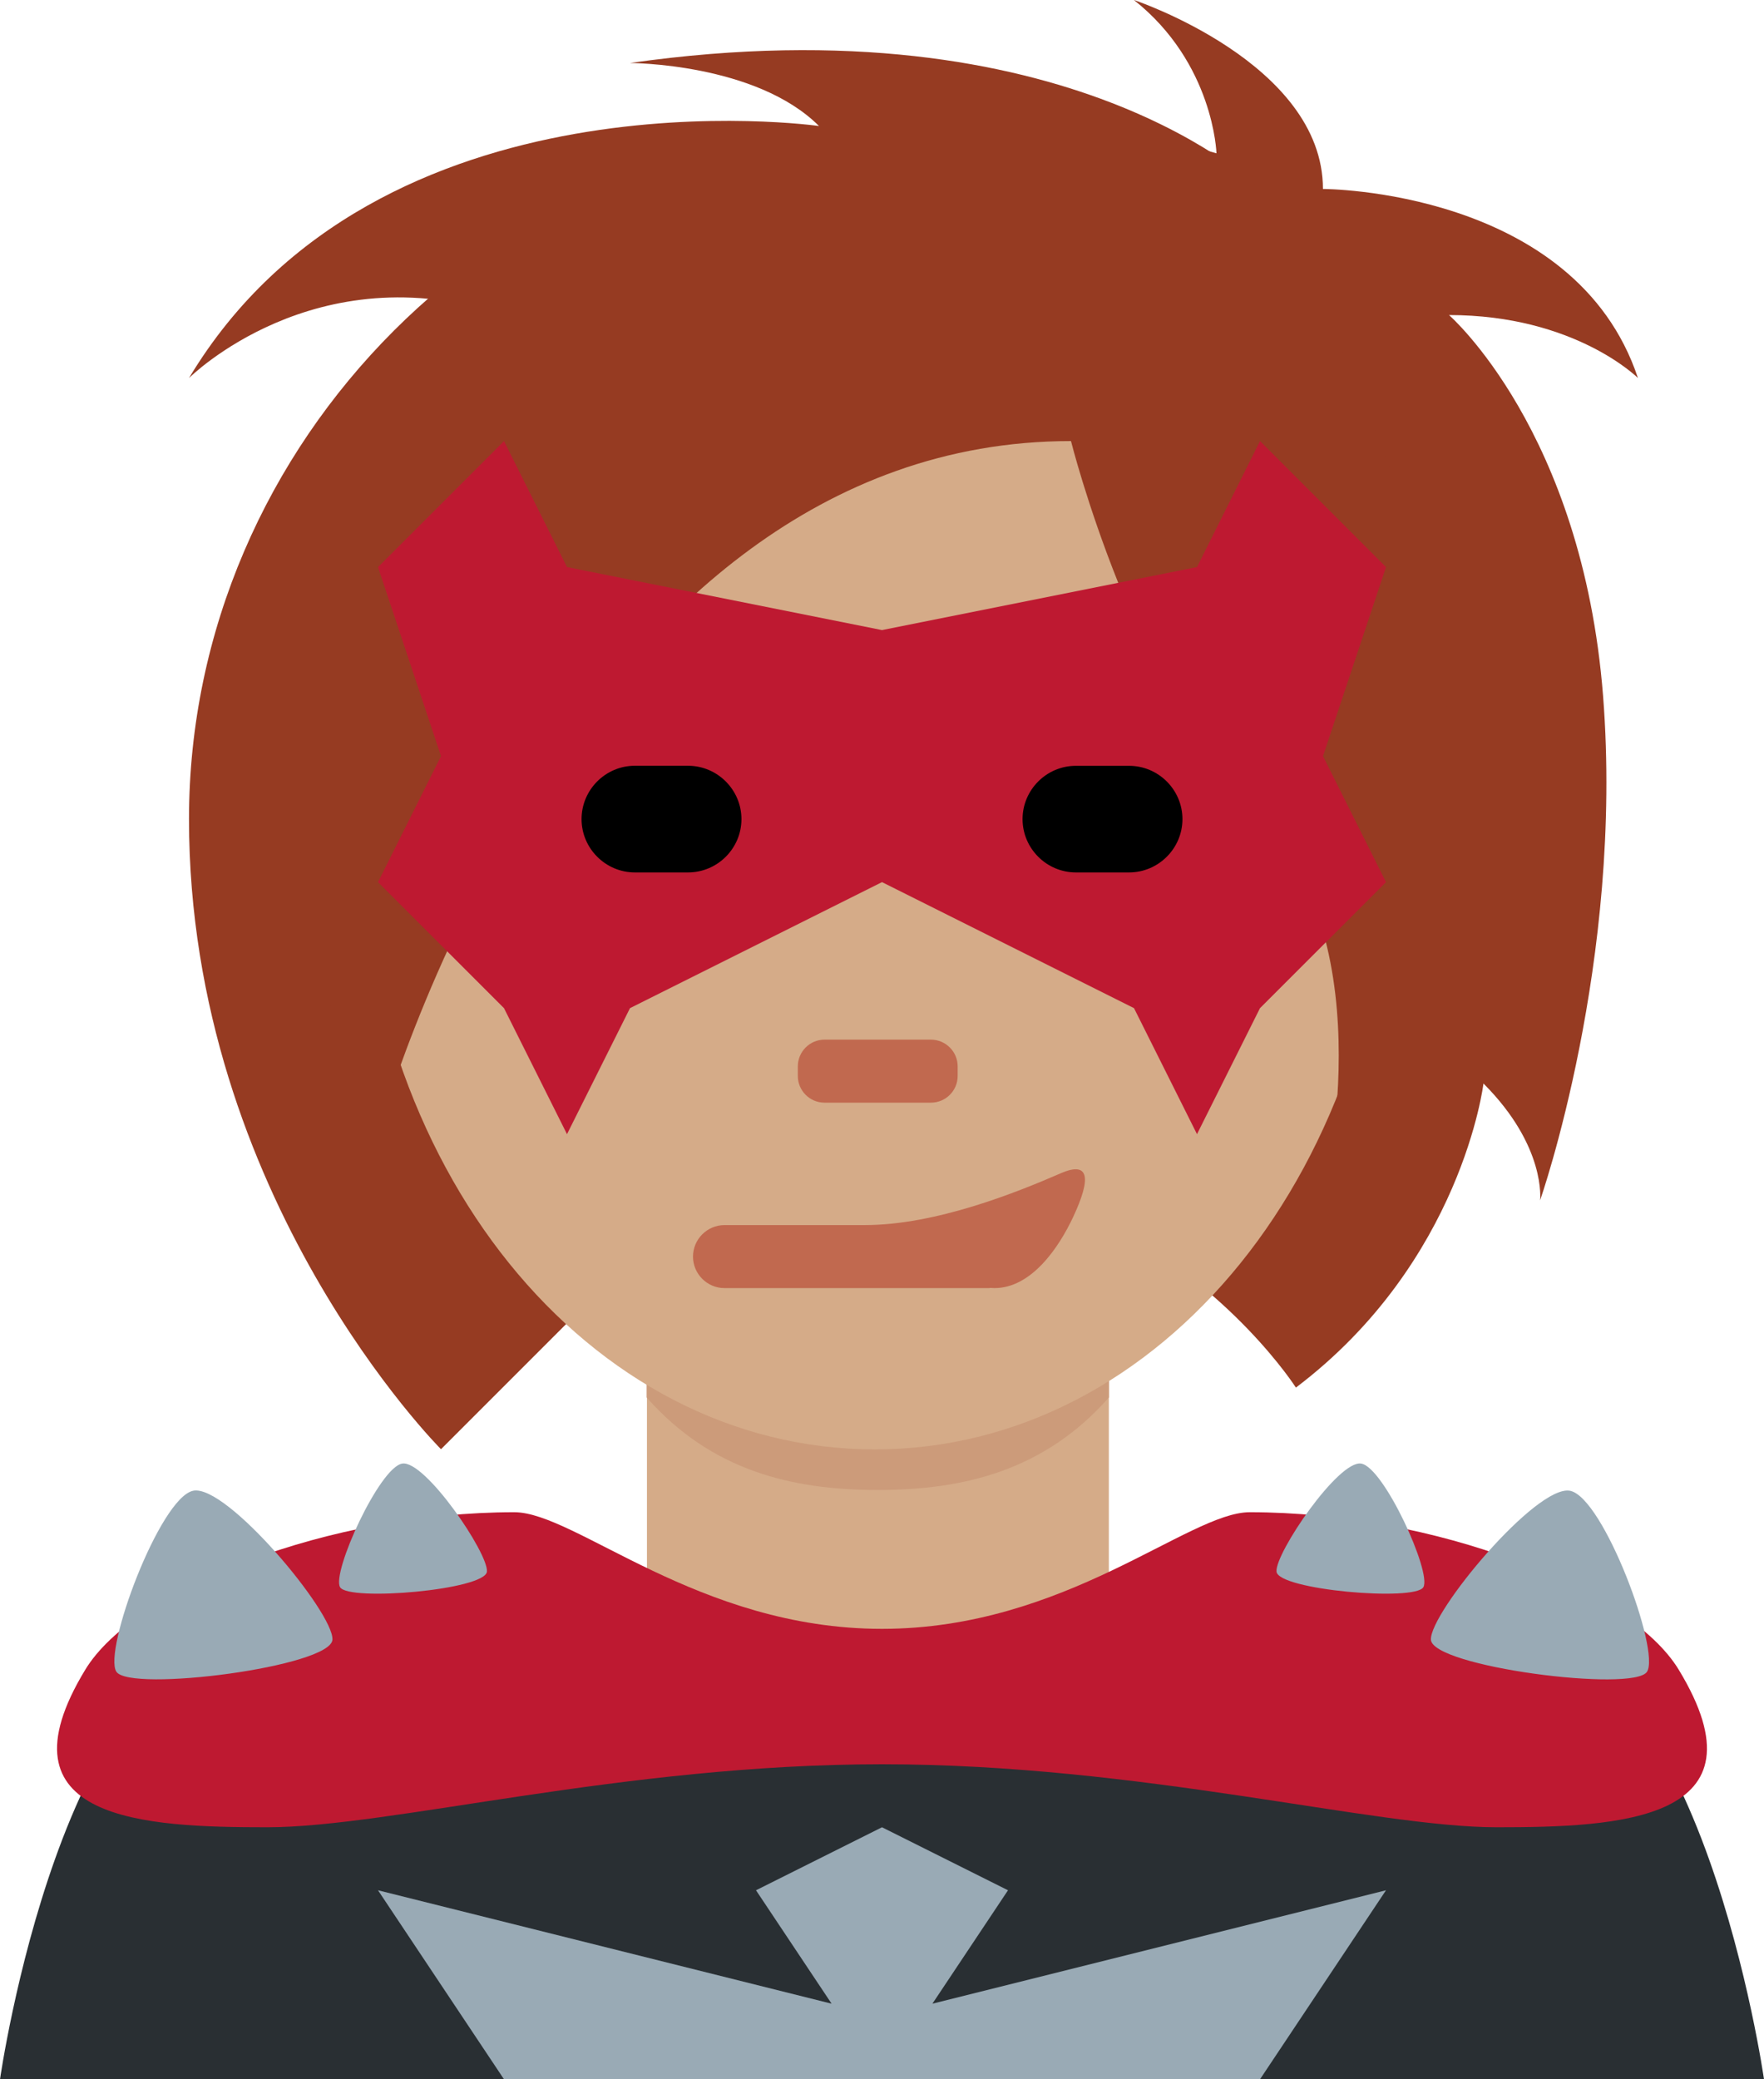 <?xml version="1.0" encoding="UTF-8" standalone="no"?>
<svg
   xmlns:dc="http://purl.org/dc/elements/1.1/"
   xmlns:cc="http://creativecommons.org/ns#"
   xmlns:rdf="http://www.w3.org/1999/02/22-rdf-syntax-ns#"
   xmlns:svg="http://www.w3.org/2000/svg"
   xmlns="http://www.w3.org/2000/svg"
   xmlns:sodipodi="http://sodipodi.sourceforge.net/DTD/sodipodi-0.dtd"
   xmlns:inkscape="http://www.inkscape.org/namespaces/inkscape"
   viewBox="0 0 28 33"
   id="svg2"
   version="1.1"
   inkscape:version="0.91 r13725"
   sodipodi:docname="1f9b9-1f3fd.svg"
   width="28"
   height="33">
  <defs
     id="defs30" />
  <sodipodi:namedview
     pagecolor="#ffffff"
     bordercolor="#666666"
     borderopacity="1"
     objecttolerance="10"
     gridtolerance="10"
     guidetolerance="10"
     inkscape:pageopacity="0"
     inkscape:pageshadow="2"
     inkscape:window-width="640"
     inkscape:window-height="480"
     id="namedview28"
     showgrid="false"
     inkscape:zoom="6.5555556"
     inkscape:cx="14"
     inkscape:cy="18"
     inkscape:window-x="0"
     inkscape:window-y="0"
     inkscape:window-maximized="0"
     inkscape:current-layer="svg2" />
  <path
     d="M 24,26 4,26 c -3,0 -4,7 -4,7 l 28,0 c 0,0 -1,-7 -4,-7 z"
     id="path4"
     inkscape:connector-curvature="0"
     style="fill:#292f33" />
  <path
     d="M 14.8,31.8 16,30 14,29 12,30 13.2,31.8 6,30 l 2,3 12,0 2,-3 z"
     id="path6"
     inkscape:connector-curvature="0"
     style="fill:#99aab5" />
  <path
     d="m 14,2 c 4,0 5.309,0.433 5.309,0.433 0,0 -0.042,-1.429 -1.31,-2.433 0,0 3,0.999 3,2.999 0,0 4,0 5,3 C 25.999,6 25,5 23,5 c 0,0 2.117,1.839 2.446,6.05 0.329,4.212 -1,8 -1,8 0,0 0.101,-0.854 -0.899,-1.854 0,0 -0.338,2.829 -2.977,4.826 0,0 -1.026,-1.606 -3.026,-2.606 C 15.544,18.416 12,18 10,20 L 7,23 C 7,23 3,19 3,13 3,7 8,2 14,2 Z"
     id="path8"
     inkscape:connector-curvature="0"
     style="fill:#963b22" />
  <path
     d="m 10.269,26.479 c 1.466,1.065 2.964,0.98 3.672,0.98 0.708,0 2.194,0.085 3.66,-0.98 l 0,-5.664 -7.332,0 0,5.664 z"
     id="path10"
     inkscape:connector-curvature="0"
     style="fill:#d5ab88" />
  <path
     d="m 10.264,22.179 c 1.022,1.155 2.29,1.468 3.668,1.468 1.379,0 2.647,-0.312 3.67,-1.468 l 0,-2.936 -7.338,0 0,2.936 z"
     id="path12"
     inkscape:connector-curvature="0"
     style="fill:#cc9b7a" />
  <path
     d="m 5.675,12.718 c 0,-5.834 3.676,-10.563 8.211,-10.563 4.533,0 8.209,4.729 8.209,10.563 0,5.833 -3.676,10.285 -8.209,10.285 -4.534,0 -8.211,-4.452 -8.211,-10.285"
     id="path14"
     inkscape:connector-curvature="0"
     style="fill:#d5ab88" />
  <path
     d="m 17,7 c 0,0 1,4 3,6 2,2 1,6 1,6 0,0 2,-3 2,-7 C 23,8 20,3 20,3 20,3 17,0 10,1 10,1 12,1 13,2 13,2 6,1 3,6 3,6 5,4 8,5 8,5 6,6 5,10 4,14 6,18 6,18 6,18 9,7 17,7 Z"
     id="path16"
     inkscape:connector-curvature="0"
     style="fill:#963b22" />
  <path
     d="m 14,10 5,-1 1,-2 2,2 -1,3 1,2 -2,2 -1,2 -1,-2 -4,-2 -4,2 L 9,18 8,16 6,14 7,12 6,9 8,7 9,9 Z"
     id="path18"
     inkscape:connector-curvature="0"
     style="fill:#be1931" />
  <path
     d="m 11.769,13 c 0,0.465 -0.381,0.846 -0.847,0.846 l -0.845,0 c -0.465,0 -0.846,-0.381 -0.846,-0.846 0,-0.466 0.381,-0.847 0.846,-0.847 l 0.845,0 c 0.466,10e-4 0.847,0.382 0.847,0.847 m 7,0 c 0,-0.465 -0.381,-0.846 -0.847,-0.846 l -0.845,0 c -0.465,0 -0.846,0.381 -0.846,0.846 0,0.465 0.381,0.846 0.846,0.846 l 0.845,0 c 0.466,0 0.847,-0.381 0.847,-0.846"
     id="path20"
     inkscape:connector-curvature="0" />
  <path
     d="m 14.777,17.5 -1.69,0 c -0.233,0 -0.423,-0.19 -0.423,-0.423 l 0,-0.153 c 0,-0.233 0.189,-0.424 0.423,-0.424 l 1.69,0 c 0.233,0 0.424,0.19 0.424,0.424 l 0,0.153 c 0,0.233 -0.19,0.423 -0.424,0.423 m 2.057,1.122 c -0.692,0.301 -1.978,0.821 -3.109,0.821 l -2.225,0 c -0.275,0 -0.5,0.225 -0.5,0.5 0,0.275 0.225,0.5 0.5,0.5 l 4.204,0 c 0.006,0 0.007,-0.003 0.013,-0.003 l 0.068,0.003 c 0.581,0 1.016,-0.629 1.252,-1.134 0.282,-0.606 0.261,-0.889 -0.203,-0.687 z"
     id="path22"
     inkscape:connector-curvature="0"
     style="fill:#c1694f" />
  <path
     d="M 26.647,26.5 C 25.859,25.201 22.755,24 19.837,24 18.864,24 16.918,25.851 14,25.851 11.082,25.851 9.136,24 8.163,24 5.244,24 2.141,25.201 1.353,26.5 -0.104,28.9 2.298,29 4.243,29 6.189,29 9.887,28 14,28 c 4.113,0 7.811,1 9.757,1 1.945,0 4.347,-0.1 2.89,-2.5 z"
     id="path24"
     inkscape:connector-curvature="0"
     style="fill:#be1931" />
  <path
     d="M 6.385,23.228 C 6.747,23.17 7.753,24.651 7.729,24.942 7.705,25.233 5.533,25.42 5.398,25.19 5.262,24.96 6.023,23.286 6.385,23.228 Z m -4.538,3.303 c 0.214,0.332 3.412,-0.078 3.43,-0.51 0.018,-0.431 -1.679,-2.47 -2.21,-2.362 -0.53,0.109 -1.433,2.54 -1.22,2.872 z M 22.593,25.19 c -0.135,0.23 -2.307,0.043 -2.331,-0.248 -0.024,-0.291 0.982,-1.772 1.344,-1.714 0.361,0.058 1.123,1.732 0.987,1.962 z m 2.33,-1.53 c -0.531,-0.108 -2.228,1.93 -2.21,2.362 0.018,0.431 3.217,0.842 3.43,0.51 0.214,-0.333 -0.69,-2.764 -1.22,-2.872 z"
     id="path26"
     inkscape:connector-curvature="0"
     style="fill:#99aab5" />
</svg>
